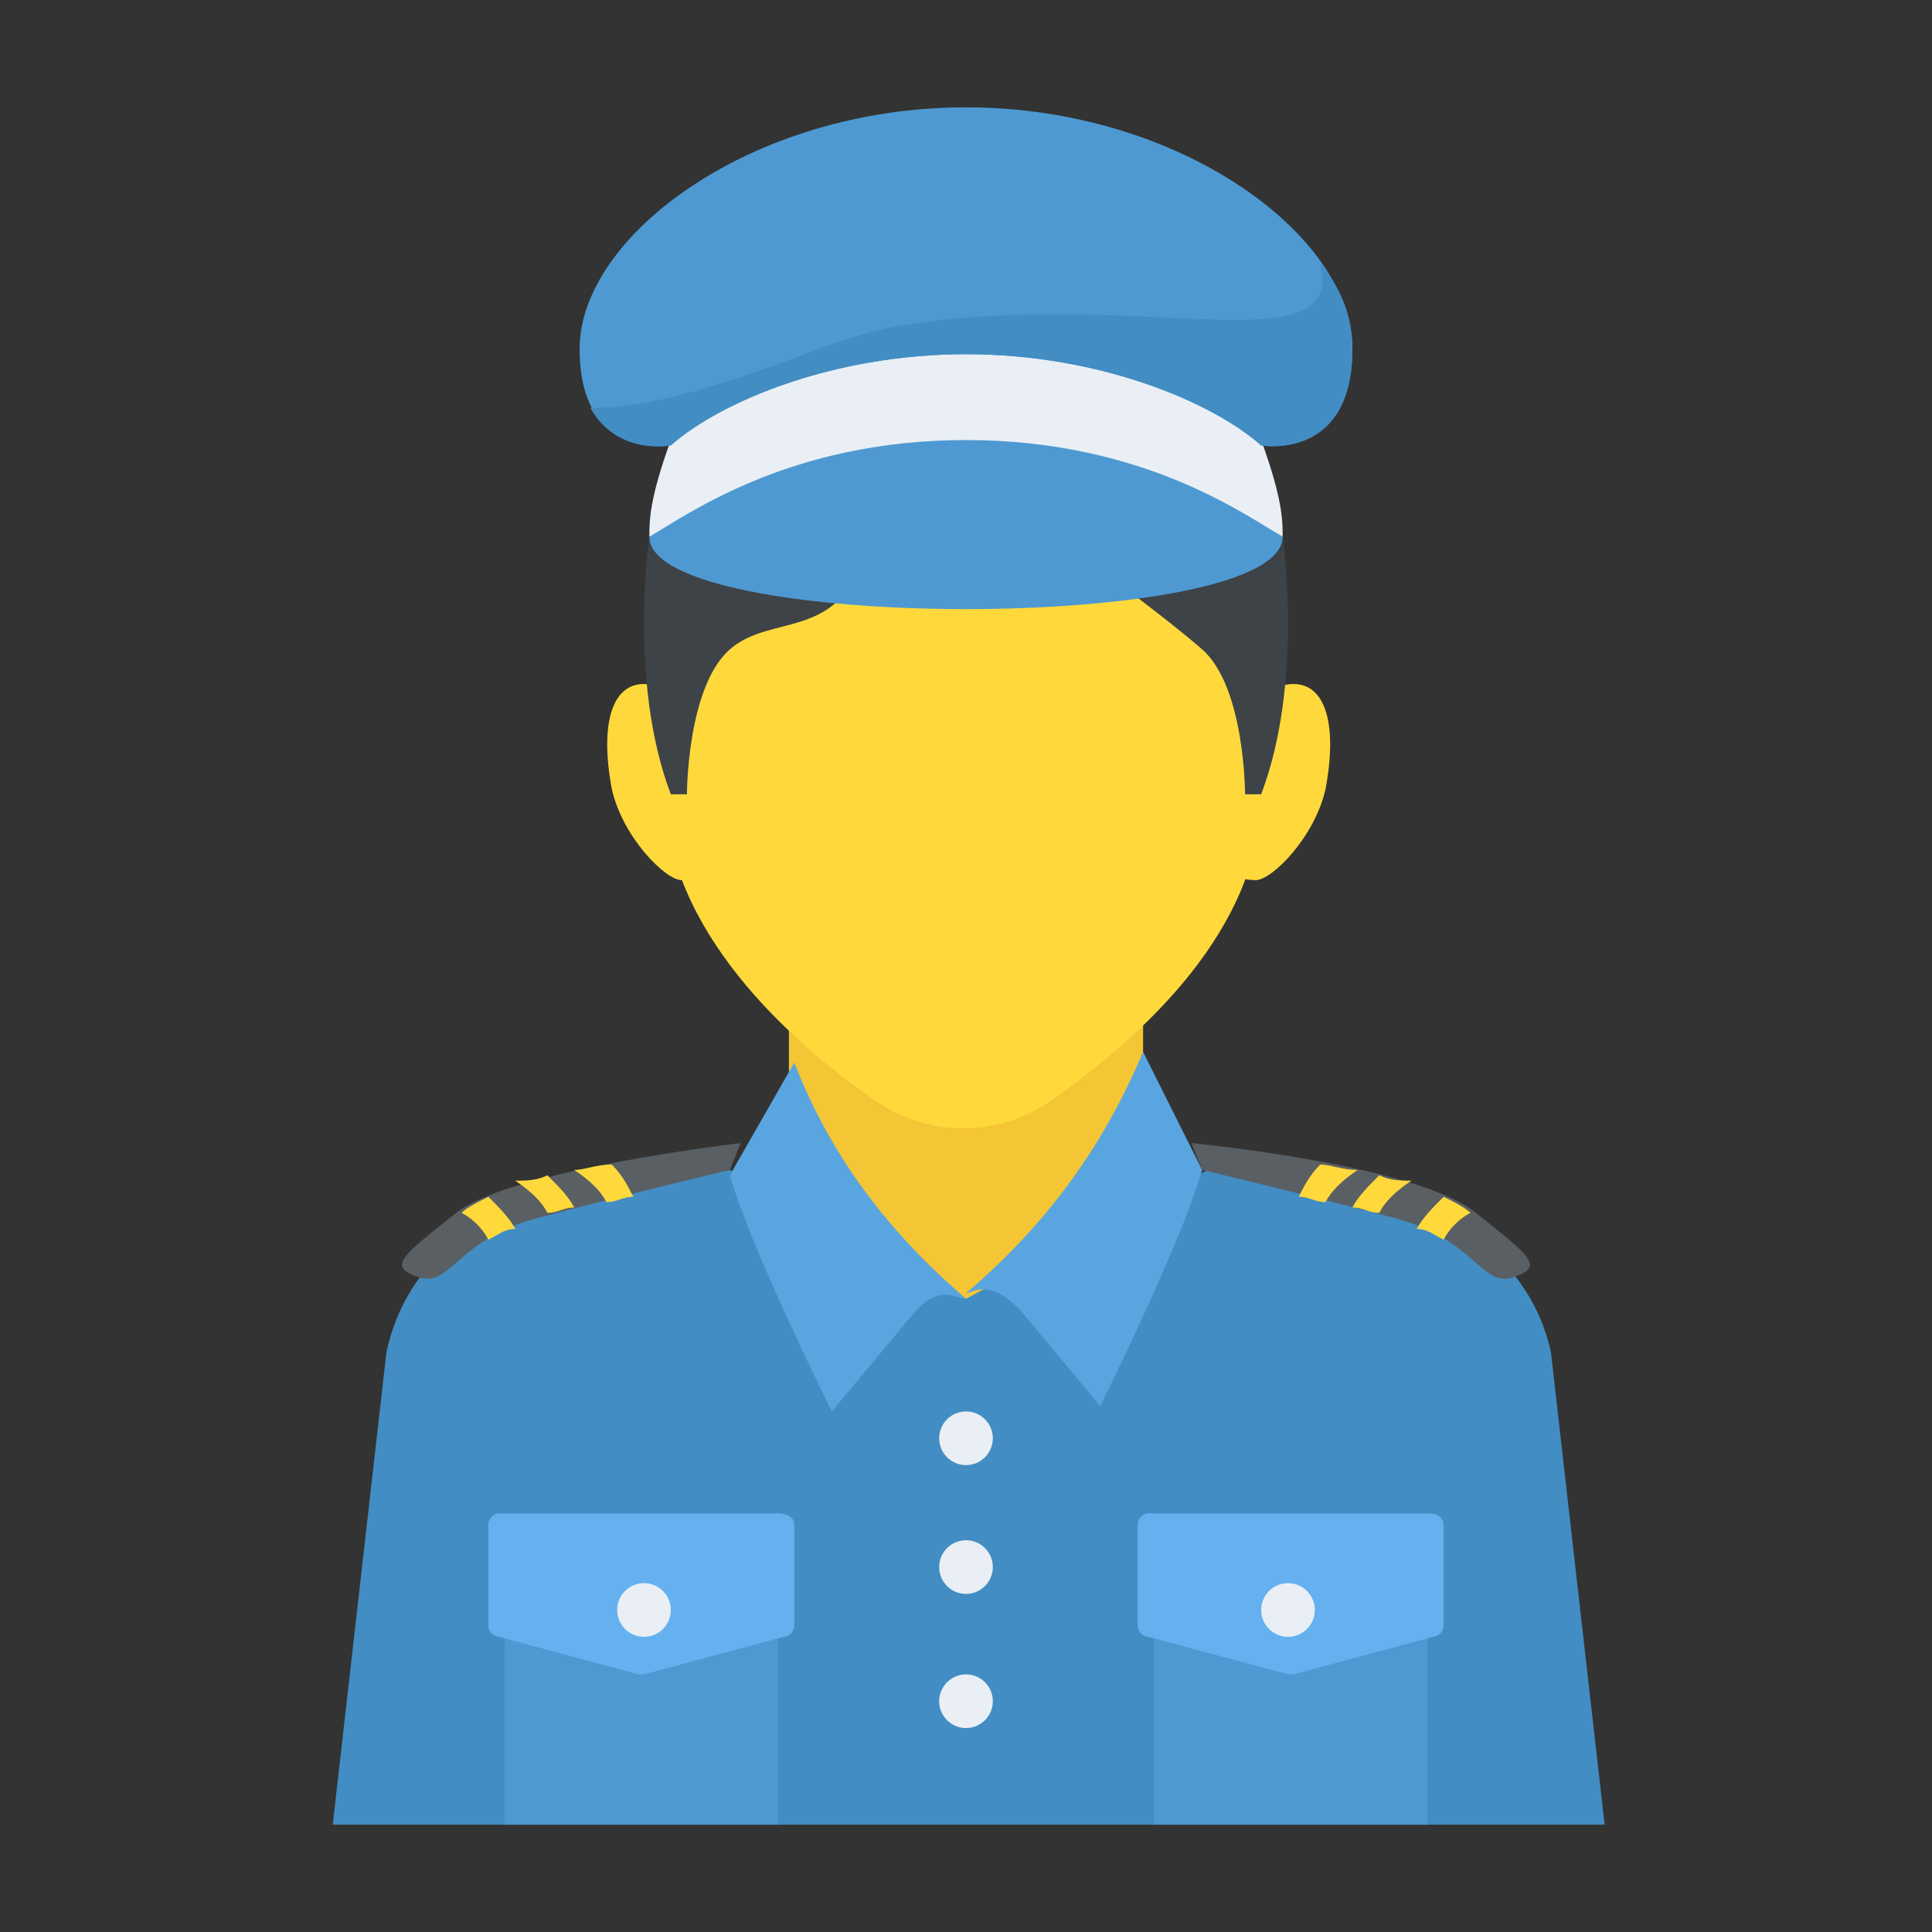 <?xml version="1.0" encoding="utf-8"?>
<!-- Generator: Adobe Illustrator 18.0.0, SVG Export Plug-In . SVG Version: 6.00 Build 0)  -->
<!DOCTYPE svg PUBLIC "-//W3C//DTD SVG 1.1//EN" "http://www.w3.org/Graphics/SVG/1.1/DTD/svg11.dtd">
<svg version="1.1" id="Layer_1" xmlns="http://www.w3.org/2000/svg" xmlns:xlink="http://www.w3.org/1999/xlink" x="0px" y="0px"
	 viewBox="0 0 36 36" enable-background="new 0 0 36 36" xml:space="preserve">
<rect x="0" y="0" width="36" height="36" fill="#333333" stroke="none"/>
<g>
	<g>
		<g>
			<g>
				<path fill="#F4C534" d="M14.7,18.8l0,4.7c2.2,1.1,4.4,1.1,6.6,0l0-4.7H14.7z"/>
			</g>
		</g>
		<g>
			<g>
				<g>
					<g>
						<g>
							<g>
								<path fill="#428DC3" d="M29.9,34l-1-8.8c-0.3-1.4-1.4-2.4-2.7-2.7l-3.7-0.7L18,24.2l-4.4-2.4l-3.7,0.7
									c-1.4,0.3-2.4,1.3-2.7,2.7l-1,8.8H29.9z"/>
							</g>
						</g>
					</g>
					<g>
						<g>
							<g>
								<path fill="#5A5F63" d="M13.6,21.8c0,0-2.1,0.5-3.6,0.9S8.4,24,7.8,23.8s-0.3-0.4,0.7-1.2s5.3-1.3,5.3-1.3L13.6,21.8z"/>
							</g>
						</g>
						<g>
							<g>
								<g>
									<g>
										<path fill="#FFD93B" d="M11.4,21.7c0.2,0.2,0.3,0.4,0.4,0.6c-0.2,0-0.3,0.1-0.5,0.1c-0.1-0.2-0.3-0.4-0.6-0.6
											C10.9,21.8,11.1,21.7,11.4,21.7z"/>
									</g>
									<g>
										<path fill="#FFD93B" d="M10.2,21.9c0.2,0.2,0.4,0.4,0.5,0.6c-0.2,0-0.3,0.1-0.5,0.1c-0.1-0.2-0.3-0.4-0.6-0.6
											C9.8,22,10,22,10.2,21.9z"/>
									</g>
									<g>
										<path fill="#FFD93B" d="M9.1,23.1c-0.1-0.2-0.3-0.4-0.5-0.5c0.1-0.1,0.3-0.2,0.5-0.3c0.2,0.2,0.4,0.4,0.5,0.6
											C9.4,22.9,9.3,23,9.1,23.1z"/>
									</g>
								</g>
							</g>
						</g>
					</g>
					<g>
						<g>
							<g>
								<g>
									<path fill="#FFD93B" d="M14,14.7c0,1-0.6,1.7-1.3,1.7c-0.3,0-1.1-0.8-1.3-1.7c-0.3-1.6,0.2-2.4,1.3-1.7
										C13.3,13.4,14,13.8,14,14.7z"/>
								</g>
							</g>
							<g>
								<g>
									<path fill="#FFD93B" d="M22.1,14.7c0,1,0.6,1.7,1.3,1.7c0.3,0,1.1-0.8,1.3-1.7c0.3-1.6-0.2-2.4-1.3-1.7
										C22.7,13.4,22.1,13.8,22.1,14.7z"/>
								</g>
							</g>
						</g>
						<g>
							<g>
								<g>
									<path fill="#FFD93B" d="M23.5,14.8c0,2.5-2.2,4.5-3.9,5.7c-1,0.7-2.3,0.7-3.3,0c-1.6-1.1-3.9-3.2-3.9-5.7
										c0-3.1,2.5-5.5,5.5-5.5C21.1,9.3,23.5,11.8,23.5,14.8z"/>
								</g>
							</g>
							<g>
								<g>
									<g>
										<path fill="#3E4347" d="M12.1,10c0,0-0.4,2.7,0.4,4.8h0.3c0,0,0-2,0.8-2.7s2.1-0.1,2.6-2H18V7.6C18,7.6,13.1,8.1,12.1,10z
											"/>
									</g>
								</g>
								<g>
									<g>
										<path fill="#3E4347" d="M23.9,10c0,0,0.4,2.7-0.4,4.8h-0.3c0,0,0-2-0.8-2.7s-2.6-2-2.6-2H18V7.6C18,7.6,22.9,8.1,23.9,10z
											"/>
									</g>
								</g>
							</g>
							<g>
								<g>
									<g>
										<g>
											<path fill="#4E99D2" d="M23.9,10c0,1.8-11.8,1.8-11.8,0c1.7-2.1,4.3-2.8,7.4-2.8L23.9,10z"/>
										</g>
									</g>
									<g>
										<g>
											<path fill="#E9EFF4" d="M23.9,10c-0.7-0.4-2.6-1.8-5.9-1.8s-5.2,1.4-5.9,1.8c0-0.3,0-0.7,0.4-1.8c0,0,1.8-1.7,5.5-1.7
												s5.5,1.7,5.5,1.7C23.9,9.3,23.9,9.7,23.9,10z"/>
										</g>
									</g>
								</g>
								<g>
									<g>
										<path fill="#4E99D2" d="M25.2,6.5c0,2.1-1.7,1.8-1.7,1.8c0,0,0,0,0,0c-0.9-0.8-3-1.7-5.5-1.7c-2.5,0-4.6,0.9-5.5,1.7
											c0,0,0,0,0,0c0,0-1.7,0.3-1.7-1.8C10.8,4.4,14,2,18,2S25.2,4.4,25.2,6.5z"/>
									</g>
									<g>
										<path fill="#428DC3" d="M25.2,6.5c0,2.1-1.7,1.8-1.7,1.8c0,0,0,0,0,0c-0.9-0.8-3-1.7-5.5-1.7c-2.5,0-4.6,0.9-5.5,1.7
											c0,0,0,0,0,0c0,0-1,0.2-1.5-0.7c1.1,0,2.4-0.4,4-1c0.5-0.2,1.1-0.4,1.6-0.5c4.5-0.8,8.5,0.8,8-1.2
											C25,5.4,25.2,5.9,25.2,6.5z"/>
									</g>
								</g>
							</g>
						</g>
					</g>
				</g>
			</g>
		</g>
		<g>
			<g>
				<g>
					<g>
						<path fill="#59A5E0" d="M18,24.2c-0.2,0-0.5-0.3-1,0.3l-1.5,1.8c0,0-1.5-3-1.9-4.4l1.2-2.1C15.5,21.6,16.6,23,18,24.2z"/>
					</g>
					<g>
						<path fill="#59A5E0" d="M22.4,21.8c-0.4,1.4-1.9,4.4-1.9,4.4L19,24.4c-0.6-0.6-0.9-0.3-1-0.3c1.4-1.2,2.5-2.6,3.3-4.5
							L22.4,21.8z"/>
					</g>
				</g>
			</g>
		</g>
		<g>
			<g>
				<g>
					<circle fill="#E9EFF4" cx="18" cy="26.8" r="0.5"/>
				</g>
			</g>
			<g>
				<g>
					<circle fill="#E9EFF4" cx="18" cy="29.2" r="0.5"/>
				</g>
			</g>
			<g>
				<g>
					<circle fill="#E9EFF4" cx="18" cy="31.7" r="0.5"/>
				</g>
			</g>
		</g>
		<g>
			<g>
				<g>
					<g>
						<g>
							<rect x="21.5" y="30.1" fill="#4E99D2" width="5.1" height="3.9"/>
						</g>
					</g>
					<g>
						<g>
							<path fill="#65B1EF" d="M26.9,28.4v1.9c0,0.1-0.1,0.2-0.2,0.2l-2.6,0.7c0,0-0.1,0-0.1,0l-2.6-0.7c-0.1,0-0.2-0.1-0.2-0.2
								v-1.9c0-0.1,0.1-0.2,0.2-0.2h5.2C26.8,28.2,26.9,28.3,26.9,28.4z"/>
						</g>
					</g>
				</g>
				<g>
					<g>
						<circle fill="#E9EFF4" cx="24" cy="30" r="0.5"/>
					</g>
				</g>
			</g>
			<g>
				<g>
					<g>
						<g>
							<rect x="9.4" y="30.1" fill="#4E99D2" width="5.1" height="3.9"/>
						</g>
					</g>
					<g>
						<g>
							<path fill="#65B1EF" d="M14.8,28.4v1.9c0,0.1-0.1,0.2-0.2,0.2L12,31.2c0,0-0.1,0-0.1,0l-2.6-0.7c-0.1,0-0.2-0.1-0.2-0.2v-1.9
								c0-0.1,0.1-0.2,0.2-0.2h5.2C14.7,28.2,14.8,28.3,14.8,28.4z"/>
						</g>
					</g>
				</g>
				<g>
					<g>
						<circle fill="#E9EFF4" cx="12" cy="30" r="0.5"/>
					</g>
				</g>
			</g>
		</g>
	</g>
	<g>
		<g>
			<g>
				<path fill="#5A5F63" d="M22.4,21.8c0,0,2.1,0.5,3.6,0.9s1.6,1.3,2.2,1.1s0.3-0.4-0.7-1.2c-1.1-0.9-5.3-1.3-5.3-1.3L22.4,21.8z"
					/>
			</g>
		</g>
		<g>
			<g>
				<g>
					<g>
						<path fill="#FFD93B" d="M24.6,21.7c-0.2,0.2-0.3,0.4-0.4,0.6c0.2,0,0.3,0.1,0.5,0.1c0.1-0.2,0.3-0.4,0.6-0.6
							C25,21.8,24.8,21.7,24.6,21.7z"/>
					</g>
					<g>
						<path fill="#FFD93B" d="M25.7,21.9c-0.2,0.2-0.4,0.4-0.5,0.6c0.2,0,0.3,0.1,0.5,0.1c0.1-0.2,0.3-0.4,0.6-0.6
							C26.1,22,25.9,22,25.7,21.9z"/>
					</g>
					<g>
						<path fill="#FFD93B" d="M26.9,23.1c0.1-0.2,0.3-0.4,0.5-0.5c-0.1-0.1-0.3-0.2-0.5-0.3c-0.2,0.2-0.4,0.4-0.5,0.6
							C26.6,22.9,26.7,23,26.9,23.1z"/>
					</g>
				</g>
			</g>
		</g>
	</g>
</g>
</svg>
